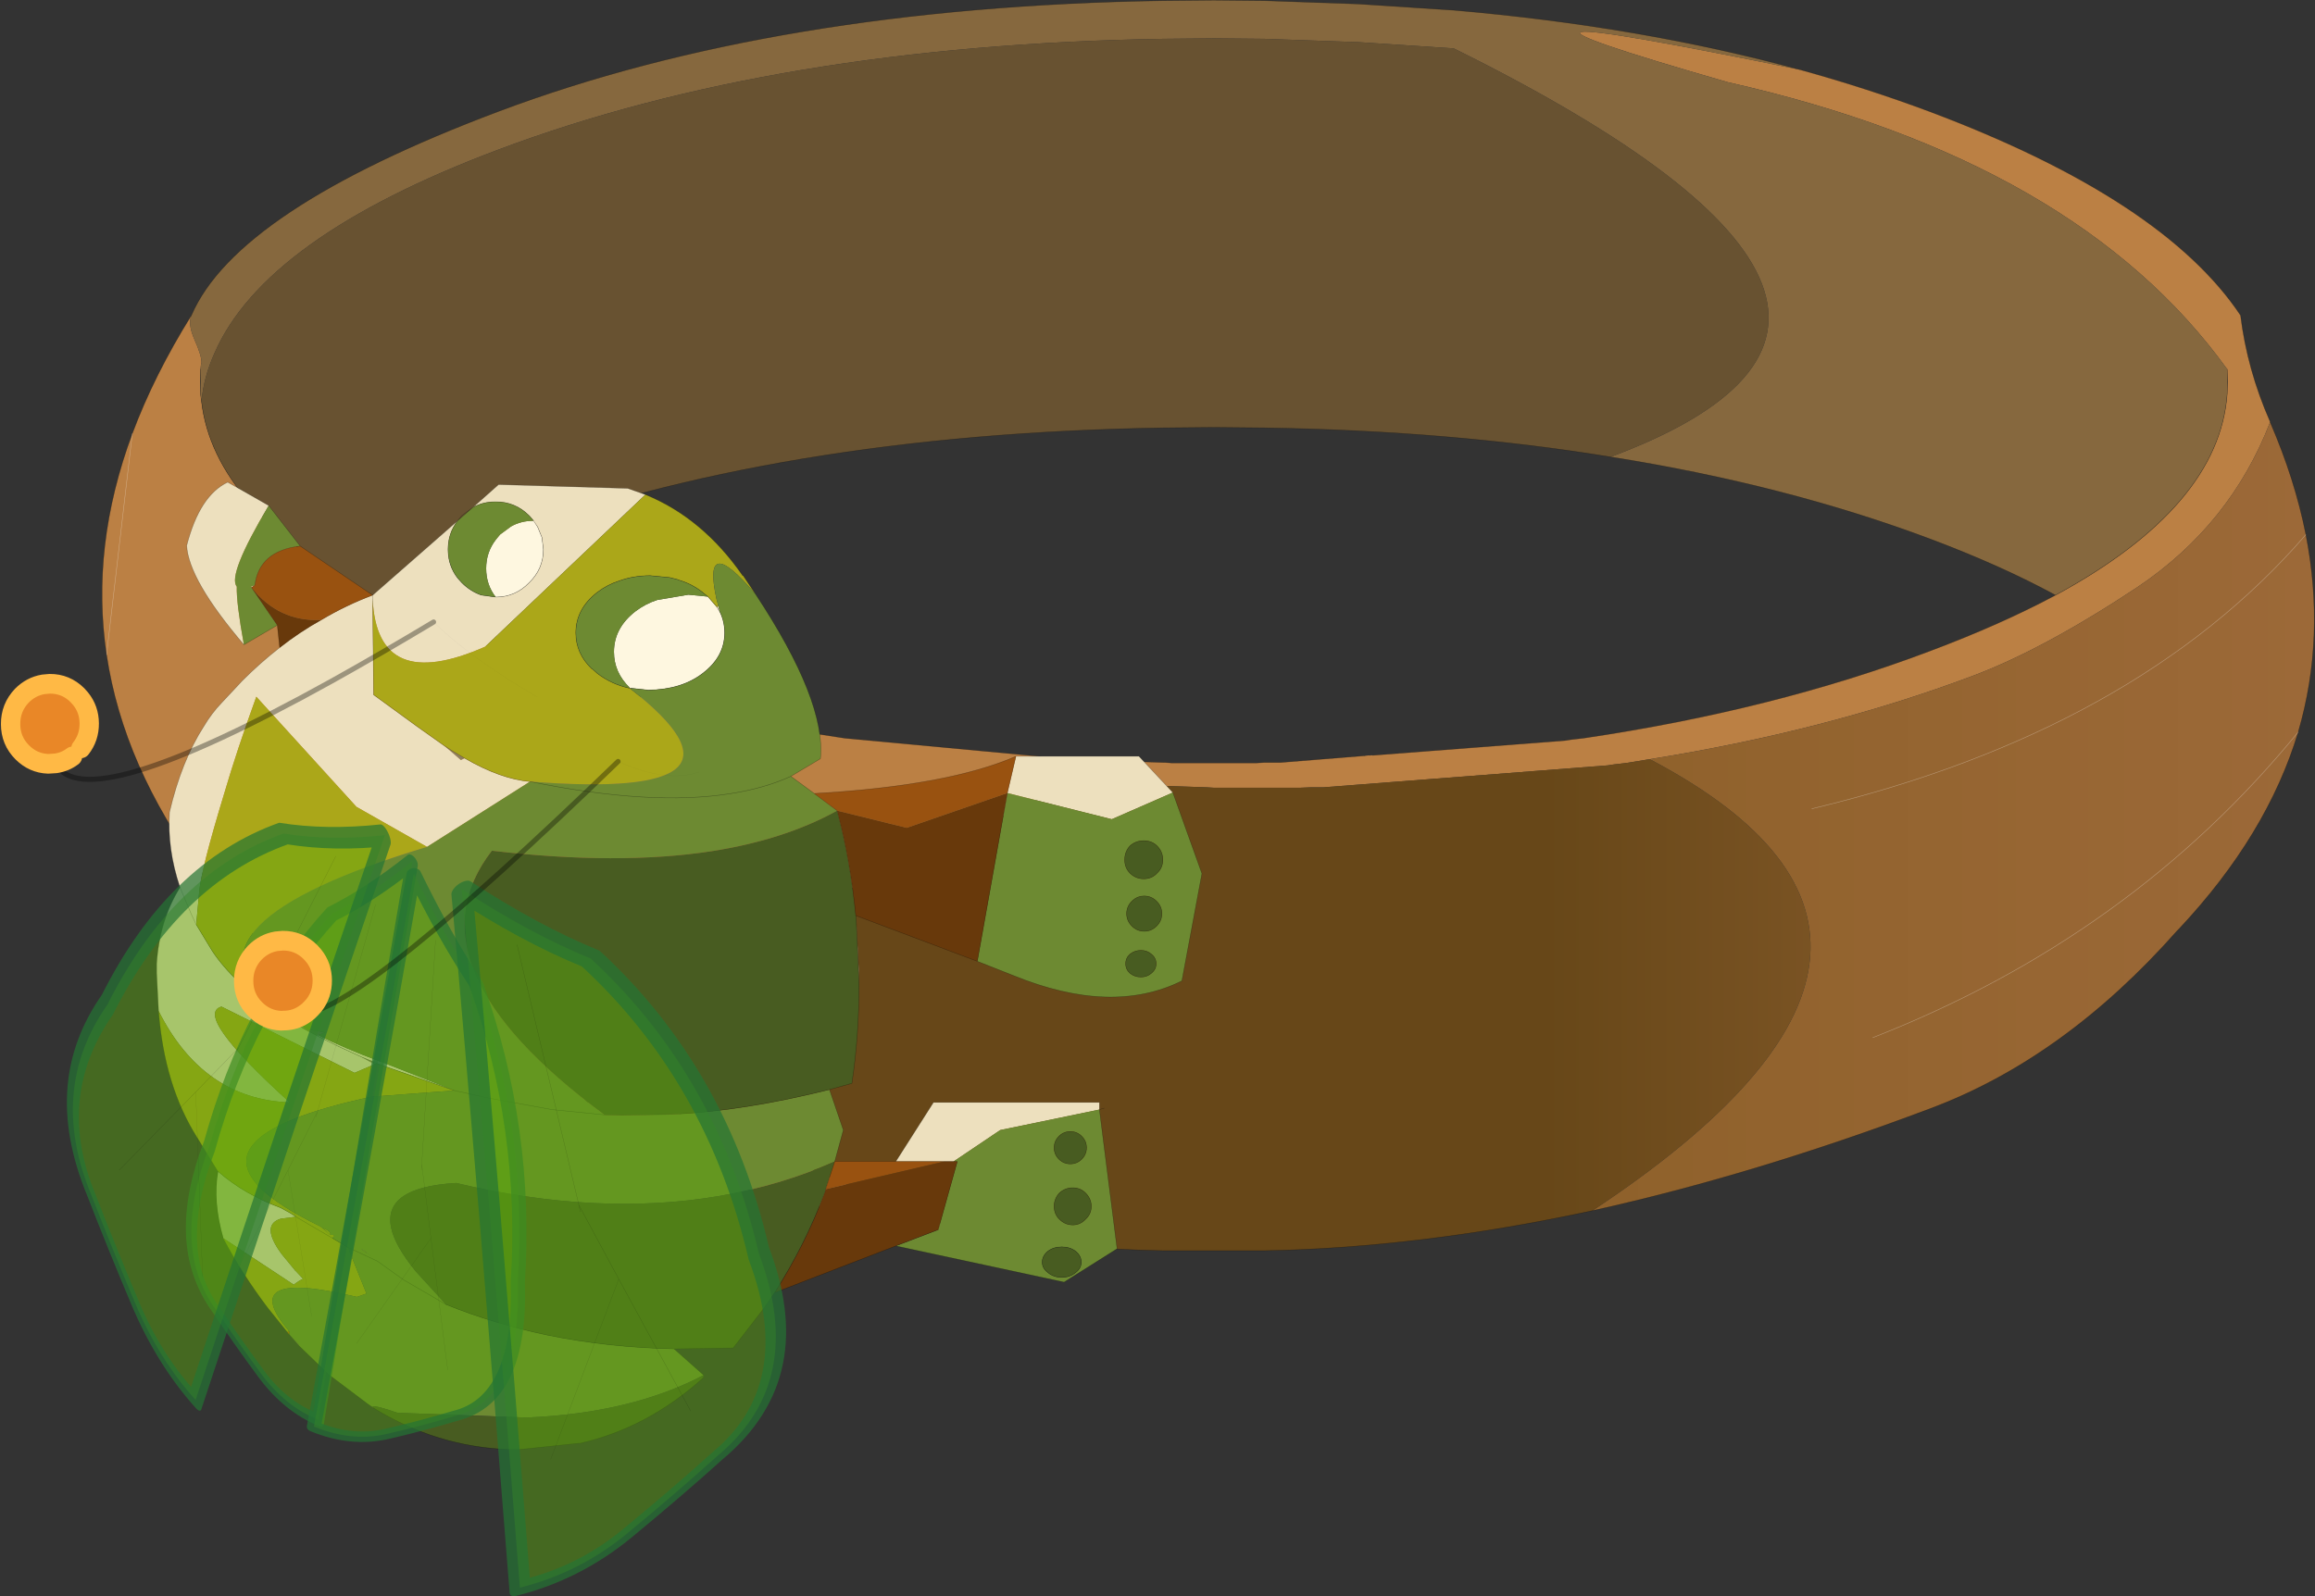 <?xml version="1.0" encoding="UTF-8"?>
<svg version="1.1" viewBox="0 0 112.87 77.847" xmlns="http://www.w3.org/2000/svg" xmlns:cc="http://creativecommons.org/ns#" xmlns:dc="http://purl.org/dc/elements/1.1/" xmlns:rdf="http://www.w3.org/1999/02/22-rdf-syntax-ns#" xmlns:xlink="http://www.w3.org/1999/xlink">
<rect x="0" y="0" width="112.87" height="77.847" fill="#333333" stroke="none"/>
<g transform="translate(-219.05 -174.34)">
<use transform="matrix(.465 0 0 .465 217.48 174.35)" width="246.05" height="169.35" xlink:href="#d"/>
</g>
<defs>
<g id="d" transform="translate(1.45)">
<use transform="translate(12.65)" width="231.95" height="131.15" xlink:href="#h"/>
<use transform="translate(-1.45,40.1)" width="129.4" height="129.25" xlink:href="#c"/>
</g>
<g id="h" transform="translate(-12.65)">
<path d="m190.7 7.3q7.05 1.95 13.6 4.4 24.45 9.2 32.55 21.35 0.7 5.7 3.1 11.15v0.05q-4.15 10.75-13.9 17.3-9.8 6.5-17.25 9.3-15.4 5.8-33.9 8.75l-2.45 0.4-1.3 0.15-0.65 0.1-29.8 2.3h-1.3l-1.2 0.05h-8.95l-0.85-0.05-9.3-0.3-4.5-0.25-47.9 22.8h7.2q6.1 8.4-12 10.8h8.4l32.65 13.8q-22.95-3.4-48.85-13.15-5.05-1.9-9.75-4.8-8.55-5.3-16.15-13.85l-0.2-0.2q-2.75-2.9-4.9-5.9-8.25-11.15-10-22.85-1.7-11.35 2.7-23.2 2.3-6.15 6.2-12.4-0.4 0.9 0.3 2.5 0.8 1.8 0.75 2.5l-0.05 0.15-0.05 0.5-0.05 1.3 0.05 1.3 0.1 0.75q1.3 11.35 17.95 20.35l4.6 2.3q3.9 1.85 8.5 3.55 16.4 6.2 36.4 9.15l24.1 2.25 9.3 0.3h0.2l0.65 0.05-0.65-0.05 0.65 0.05h8.95l0.8-0.05h1.7l8.7-0.7h0.15l0.45-0.05h0.35l20.15-1.55 0.65-0.1 1.3-0.15q19.95-2.95 36.35-9.15 7.45-2.8 13.15-5.85 17.15-9.3 18-21.1l0.05-1.3-0.05-1.3q-15.75-21.85-52.35-30.1-34.45-9.9 7.6-1.3m-76.1 73.55v-1.2 1.2m-101.5-12.2 2.7-23.2-2.7 23.2" fill="#bb8044" fill-rule="evenodd"/>
<path d="m239.95 44.2v0.05q2.6 6 3.75 11.8 2.1 10.75-0.8 20.7-3.25 10.8-12.5 20.65l-0.2 0.2q-11.85 13.4-25.9 18.65-18.45 6.95-35.4 10.7 42.5-28.15 6-47.35 18.5-2.95 33.9-8.75 7.45-2.8 17.25-9.3 9.75-6.55 13.9-17.3v-0.05m-41.65 64.6q27.1-10.6 44.6-32.05-17.5 21.45-44.6 32.05m-6.4-24q34-8.15 51.8-28.75-17.8 20.6-51.8 28.75" fill="url(#k)" fill-rule="evenodd"/>
<path d="m22 33.05q4.75-11.05 32.1-21.35 29.2-11 69.8-11.65l5.2-0.05h0.2l5.2 0.05 9.9 0.35 9.95 0.65q19.7 1.7 36.35 6.25-42.05-8.6-7.6 1.3 36.6 8.25 52.35 30.1v2.6q-0.85 11.8-18 21.1-5.7-3.1-13.15-5.9-15.2-5.7-33.5-8.6 39.95-14.9-16.45-42.85l-9.95-0.65-9.9-0.35-5.2-0.05h-0.2l-5.2 0.05q-40.6 0.65-69.8 11.65-24.45 9.2-29.7 21.35-1.1 2.45-1.35 5l-0.1-0.75v-2.6l0.05-0.5 0.05-0.15q0.05-0.7-0.75-2.5-0.7-1.6-0.3-2.5" fill="#86683e" fill-rule="evenodd"/>
<path d="m168.9 126.95q-18.05 3.9-34.4 4.2h-10.6q-10.15-0.2-20.95-1.75l-32.65-13.8h-8.4q18.1-2.4 12-10.8h-7.2l47.9-22.8 4.5 0.25 9.3 0.3 0.85 0.05h8.95l1.2-0.05h1.3l29.8-2.3 0.65-0.1 1.3-0.15 2.45-0.4q36.5 19.2-6 47.35" fill="url(#j)" fill-rule="evenodd"/>
<path d="m23.05 42.05q0.25-2.55 1.35-5 5.25-12.15 29.7-21.35 29.2-11 69.8-11.65l5.2-0.05h0.2l5.2 0.05 9.9 0.35 9.95 0.65q56.4 27.95 16.45 42.85-16.85-2.75-36.3-3.05l-5.2-0.05h-0.2l-5.2 0.05q-40.6 0.65-69.8 11.65-7.45 2.8-13.1 5.9-16.65-9-17.95-20.35" fill="#685231" fill-rule="evenodd"/>
<path d="m190.7 7.3q7.05 1.95 13.6 4.4 24.45 9.2 32.55 21.35 0.7 5.7 3.1 11.15v0.05q2.6 6 3.75 11.8 2.1 10.75-0.8 20.7-3.25 10.8-12.5 20.65l-0.2 0.2q-11.85 13.4-25.9 18.65-18.45 6.95-35.4 10.7-18.05 3.9-34.4 4.2h-10.6q-10.15-0.2-20.95-1.75-22.95-3.4-48.85-13.15-5.05-1.9-9.75-4.8-8.55-5.3-16.15-13.85l-0.2-0.2q-2.75-2.9-4.9-5.9-8.25-11.15-10-22.85-1.7-11.35 2.7-23.2 2.3-6.15 6.2-12.4 4.75-11.05 32.1-21.35 29.2-11 69.8-11.65l5.2-0.05h0.2l5.2 0.05 9.9 0.35 9.95 0.65q19.7 1.7 36.35 6.25m44.75 31.4 0.05 1.3-0.05 1.3q-0.85 11.8-18 21.1-5.7 3.05-13.15 5.85-16.4 6.2-36.35 9.15l-1.3 0.15-0.65 0.1-20.15 1.55m-0.25 0h-0.1m-0.45 0.05h-0.15l-8.7 0.7h-1.7l-0.8 0.05h-8.95l-0.65-0.05h-0.2l-9.3-0.3v1.2m56.2-32.95q18.3 2.9 33.5 8.6 7.45 2.8 13.15 5.9m-46.65-14.5q-16.85-2.75-36.3-3.05l-5.2-0.05h-0.2l-5.2 0.05q-40.6 0.65-69.8 11.65-7.45 2.8-13.1 5.9l4.6 2.3q3.9 1.85 8.5 3.55 16.4 6.2 36.4 9.15l24.1 2.25m21.6 0.3h-1.3m-111.95-41.25v2.6l0.1 0.75q1.3 11.35 17.95 20.35" fill="none" stroke="#000" stroke-linecap="round" stroke-linejoin="round" stroke-opacity=".353" stroke-width=".05"/>
<path d="m243.7 56.05q-17.8 20.6-51.8 28.75m51-8.05q-17.5 21.45-44.6 32.05m-182.5-63.35-2.7 23.2" fill="none" stroke="#fff" stroke-linecap="round" stroke-linejoin="round" stroke-opacity=".353" stroke-width=".05"/>
</g>
<linearGradient id="k" x1="-819.2" x2="819.2" gradientTransform="matrix(.135 0 0 .06 133.8 82.1)" gradientUnits="userSpaceOnUse">
<stop stop-color="#835a1f" offset=".361"/>
<stop stop-color="#9c6938" offset="1"/>
</linearGradient>
<linearGradient id="j" x1="-819.2" x2="819.2" gradientTransform="matrix(.135 0 0 .06 133.8 82.1)" gradientUnits="userSpaceOnUse">
<stop stop-color="#674718" offset=".635"/>
<stop stop-color="#9c6938" offset="1"/>
</linearGradient>
<g id="c" transform="translate(-3.45 .7)">
<use transform="translate(23.25,9.4)" width="109.6" height="101.8" xlink:href="#g"/>
<use transform="matrix(.261 .308 .126 -.196 19.516 86.672)" width="77.05" height="214.35" xlink:href="#a"/>
<use transform="matrix(.261 .551 .175 -.127 6.226 65.753)" width="77.05" height="214.35" xlink:href="#a"/>
<use transform="matrix(-.368 .05 -.058 -.27 67.866 107.39)" width="77.05" height="214.35" xlink:href="#a"/>
<use transform="matrix(-.508 .369 -.181 -.25 101.04 100.17)" width="77.05" height="214.35" xlink:href="#a"/>
<use transform="matrix(-.214 -.214 .211 -.218 44.294 77.163)" width="190.35" height="169.8" xlink:href="#b"/>
</g>
<g id="g" transform="translate(-23.25,-9.4)">
<path d="m72.9 31.4-0.1-0.05h0.15l-0.05 0.05m-10.15-17.6-0.05-0.1 0.1 0.1h-0.05m-19.65 75.25h-0.1l-0.25-0.15 0.3 0.1 0.05 0.05m1.65 1.15v-0.05l1.1 0.85-0.6-0.45-0.5-0.35" fill="#b5a179" fill-rule="evenodd"/>
<path d="m53.35 37.35 0.85 0.55 1.35 0.8-0.4 0.2-1.8-1.55m-14.25 29.8 1.8 0.3-0.7 0.3-0.15 0.05-1.15-0.6-0.95-0.55 1.15 0.5m6.9 39.7-0.15-0.1 0.05-0.05 0.1 0.15m-7.85-6.55-1-1.15 1.05 1.1-0.05 0.05m6.5-30.3 1.35 0.55 0.1 0.25-1.45-0.8" fill="#8f7f5f" fill-rule="evenodd"/>
<path d="m96.6 55.6 0.25 5 0.05 1.8-0.3-6.8m-14.6-32.75 0.15-0.1 0.15 0.6-0.1-0.15-0.2-0.35m-46.7 41.85 2.6 1.8 1.2 0.65-1.15-0.5-0.15-0.1-2.65-1.7 0.15-0.15m4.9 3.05q2.7 1.35 6.45 2.75h0.05l7.75 3.05-7.9-2.75-0.25-0.1-0.3-0.15 0.3 0.15-0.2 0.1-0.1-0.25-1.35-0.55-1.85-0.85-0.65-0.3-2.1-1.05 0.15-0.05m5.65 39-0.5-0.35-0.05-0.05 0.05 0.05 0.5 0.35m-15.6-17.65-0.05-0.1 0.05 0.05v0.05m2.95-68.3-0.05-0.1 0.4-0.15-0.35 0.25m15.65 72.4 0.35 0.25-0.35-0.25" fill="#f2e4c1" fill-rule="evenodd"/>
<path d="m81.05 21.75 0.95 1.1 0.2 0.35 0.1 0.15q0.5 1 0.5 2.2 0 2.5-2.3 4.25-2.2 1.7-5.7 1.75l-1.85-0.2h-0.15l0.05-0.05q-1.65-1.6-1.65-3.75 0-2.5 2.25-4.25 1.05-0.8 2.3-1.2l3.25-0.55 2.05 0.2m-18.3-7.95h0.05l0.4 0.65 0.45 1.1 0.15 1.25q0 2.05-1.5 3.5-1.45 1.5-3.5 1.5-1-1.3-1-3t1-3l0.45-0.55 1.15-0.85q1.05-0.6 2.35-0.6" fill="#fef7e0" fill-rule="evenodd"/>
<path d="m62.8 13.8-0.1-0.1 0.5 0.75-0.4-0.65m-25 78.65h-0.05v-0.05l0.05 0.05m-0.15 1.45v0.05l-0.05-0.05h0.05" fill="#fff" fill-rule="evenodd"/>
<path d="m37.15 99.15-0.1-0.1-0.1-0.15 0.15-0.15 0.1 0.15-0.05 0.25" fill="#c06407" fill-rule="evenodd"/>
<path d="m37.6 93.9h0.05-0.05" fill="#fff024" fill-rule="evenodd"/>
<path d="m113.35 38.5h12.9l3.55 3.8-6.4 2.8-10.95-2.75 0.9-3.85m-12.6 42.5 3.95-6.2h17.4v0.75l-10.4 2.15-4.9 3.3h-6.05m-26.25-69.95-16.8 15.95q-11.35 5-11.8-5l0.1 10.05 4.6 3.35 2.75 1.95 1.8 1.55 0.4-0.2q3.8 2.2 6.85 2.45l-10.8 6.85-7.4-4.2-10.5-11.55q-2.05 5.65-3.35 10.1-2.5 8.2-2.65 10.5l-0.3 3.3 1.7 2.8q1.1 1.65 2.8 3.25l3.25 2.65 2.65 1.7 0.15 0.1 0.95 0.55 1.15 0.6 2.1 1.05 0.65 0.3 1.85 0.85 1.45 0.8-2.1 0.9-13.95-6.95q-3 0.85 7.15 10.05-9.1-0.35-13.75-9.6l-0.2-3.95v-1q0.3-4.55 2.45-8-1.35-4-1.1-7.9 1.25-5.35 3.6-9 0.8-1.35 1.85-2.45l2.2-2.35q1.9-1.9 3.9-3.45 2.1-1.65 4.35-2.9 2.6-1.55 5.4-2.6l8.9-7.8q-1 1.3-1 3t1 3l0.45 0.5q0.9 0.9 2.05 1.3l1.5 0.2q2.05 0 3.5-1.5 1.5-1.45 1.5-3.5l-0.15-1.25-0.45-1.1-0.5-0.75-0.35-0.4-0.05-0.05q-1.45-1.45-3.5-1.45-1.35 0-2.4 0.6l2.7-2.4 13.55 0.4 1.85 0.65m-42.1 15.75q-5.8-6.8-6-10.4 1.35-5.25 4.3-6.65l4.3 2.45q-4.35 7.3-3.35 8.5-0.05 1.7 0.75 6.1m13.5-4.8v-0.4 0.4m-20.2 30.25 1.2 2.85 0.5 1.05-0.5-1.05-1.2-2.85m4 29.8q2.75 2.4 6.55 3.8l1 0.55 0.55 0.35v0.05h0.05-0.05l-1.55 0.2q-1.95 0.6-0.25 3.2l0.35 0.5 1.4 1.7v0.05h0.05l0.8 0.85q-0.45 0.2-0.95 0.6h-0.05l-7.35-4.85q-1.1-3.85-0.55-7" fill="#ede0be" fill-rule="evenodd"/>
<path d="m74.5 11.05q6 2.45 10.2 8.5h0.05l1.3 1.95q-5.65-6.65-4.1 0.5l0.2 0.75-0.15 0.1-0.95-1.1-0.5-0.4-0.05-0.05q-1.15-0.9-2.55-1.3l-0.1-0.05-0.8-0.2-2.05-0.2q-1.75 0-3.25 0.55-1.25 0.4-2.3 1.2-2.25 1.75-2.25 4.25 0 2.15 1.65 3.75l0.1 0.05 0.5 0.45q1.5 1.15 3.35 1.55l0.1 0.05q15.05 11.75-10.5 9.75-3.05-0.25-6.85-2.45l-1.35-0.8-0.85-0.55-2.75-1.95-4.6-3.35-0.1-10.05q0.45 10 11.8 5l16.8-15.95m-22.9 36.95q-27 8.15-16.3 16.7l-0.15 0.15-3.25-2.65q-1.7-1.6-2.8-3.25l-1.7-2.8 0.3-3.3q0.15-2.3 2.65-10.5 1.3-4.45 3.35-10.1l10.5 11.55 7.4 4.2m-14.65 50.9-2.05-2.55q-2.65-3.5-4.65-7.25v-0.05l7.35 4.85 0.05 0.05v-0.05q0.5-0.4 0.95-0.6l-0.8-0.85-0.05-0.05-1.4-1.7-0.35-0.5q-1.7-2.6 0.25-3.2l1.55-0.2h0.05-0.05v-0.05l-0.55-0.35-1-0.55q-3.8-1.4-6.55-3.8l-0.05-0.05-2.15-3.5q-3.45-5.45-4.05-13.3 4.65 9.25 13.75 9.6-10.15-9.2-7.15-10.05l13.95 6.95 2.1-0.9 0.2-0.1 0.25 0.1 7.9 2.75-8.65 0.65q-20.35 4.35-9.2 11.5 1.55 1 3.8 2.1l0.2 0.15 0.85 0.75-0.8-0.75q0.95 0.4 0.8 0.75 0.7-0.05 0.25 0.3v0.05l1.6 0.95 1.95 4.85-1 0.35q-12.75-3.05-7.15 3.55l-0.15 0.15m9.45-7.45 2.45 1.75-2.45-1.75m-4.7-2.4-3.85-2.25-0.05-0.05 0.05 0.05 3.85 2.25h-0.05 0.05m3.55 1.5v0.05l-0.5-0.4 0.5 0.35" fill="#aba719" fill-rule="evenodd"/>
<path d="m112.45 42.35 10.95 2.75 6.4-2.8 3.05 8.5-2.1 11.25q-7.35 3.65-17.65-0.55l-3.8-1.5 3.15-17.65m-18.65 31.1 1.45 4.25-0.9 3.3q-11.5 5.05-25.4 4.35-6.9-0.35-14.3-2.1-7.75 0.45-6.8 4.75 0.4 1.85 2.55 4.5l3.2 3.5-4.3-2.5-0.1-0.05 0.1 0.05 4.3 2.5q5.1 2.05 10.6 3.2 6.35 1.3 13.3 1.45l3.1 2.75q-7.6 4-18.55 4.45l-13.55-0.5q-2.3-0.8-2.6-0.65l-0.05 0.05-0.5-0.35-0.05-0.05 0.05 0.05-4.05-3.05-3.15-3.05 0.05-0.05-1.05-1.1 0.05-0.25-0.1-0.15q-5.6-6.6 7.15-3.55l1-0.35-1.95-4.85-1.6-0.95v-0.05q0.45-0.35-0.25-0.3 0.15-0.35-0.8-0.75l0.8 0.75-0.85-0.75-0.2-0.15q-2.25-1.1-3.8-2.1-11.15-7.15 9.2-11.5l8.65-0.65-7.75-3.05h-0.05q-3.75-1.4-6.45-2.75l0.7-0.3-1.8-0.3-1.2-0.65-2.6-1.8q-10.7-8.55 16.3-16.7l10.8-6.85q25.55 2 10.5-9.75l0.05-0.05 1.85 0.2q3.5-0.05 5.7-1.75 2.3-1.75 2.3-4.25 0-1.2-0.5-2.2l-0.15-0.6-0.2-0.75q-1.55-7.15 4.1-0.5 7.4 11.2 6.8 17.25l-3.1 1.85 2.45 1.8 2.4 1.8q-5.5 3.05-13.15 4.25-9.75 1.5-23.05-0.05-9.35 12.1 11.8 27.7l-5.5-0.55-6.6-1.2-3.65-0.8 3.65 0.8 6.6 1.2 5.5 0.55 1.85 0.05 5.3-0.1q7.45-0.35 16.45-2.6m34.95-24.1q0-0.85-0.6-1.45-0.55-0.55-1.4-0.55t-1.45 0.55q-0.55 0.6-0.55 1.45t0.55 1.4q0.6 0.6 1.45 0.6t1.4-0.6q0.6-0.55 0.6-1.4m-55.95-18q-1.85-0.4-3.35-1.55l-0.5-0.45-0.1-0.05q-1.65-1.6-1.65-3.75 0-2.5 2.25-4.25 1.05-0.8 2.3-1.2 1.5-0.55 3.25-0.55l2.05 0.2 0.8 0.2 0.1 0.05q1.4 0.4 2.55 1.3l0.05 0.05 0.5 0.4-2.05-0.2-3.25 0.55q-1.25 0.4-2.3 1.2-2.25 1.75-2.25 4.25 0 2.15 1.65 3.75l-0.05 0.05m-10.4 9.8q12.75 2.6 21.1 1.25 3.5-0.55 6.25-1.8-2.75 1.25-6.25 1.8-8.35 1.35-21.1-1.25m38.35 48.7 4.45-1.7 2-7.15h-0.4l4.9-3.3 10.4-2.15 1.85 14.6-5.55 3.5-17.65-3.8m-64.85-65.1-3.5 2.05q-0.8-4.4-0.75-6.1-1-1.2 3.35-8.5l3.3 4.25q-4.3 0.5-4.75 4.1l-0.4 0.15 0.05 0.1 2.7 3.95m84.3 66.8q0-0.65-0.6-1.15-0.6-0.45-1.45-0.45t-1.45 0.45q-0.6 0.5-0.6 1.15t0.6 1.1q0.6 0.5 1.45 0.5t1.45-0.5q0.6-0.45 0.6-1.1m1.05-5.85q0-0.8-0.6-1.4-0.55-0.55-1.35-0.55t-1.4 0.55q-0.55 0.6-0.55 1.4t0.55 1.35q0.6 0.6 1.4 0.6t1.35-0.6q0.6-0.55 0.6-1.35m-2.2-7.85q-0.7 0-1.2 0.5t-0.5 1.2 0.5 1.2 1.2 0.5 1.2-0.5 0.5-1.2-0.5-1.2-1.2-0.5m6.25-18.6q-0.45 0.4-0.45 1t0.45 1q0.5 0.4 1.15 0.4t1.1-0.4q0.5-0.4 0.5-1t-0.5-1q-0.45-0.4-1.1-0.4t-1.15 0.4m2.8-5.55q-0.55-0.55-1.3-0.55t-1.3 0.55-0.55 1.3 0.55 1.3 1.3 0.55 1.3-0.55 0.55-1.3-0.55-1.3m-65.4-40 0.05 0.1q-1.3 0-2.35 0.6l-1.15 0.85-0.45 0.55q-1 1.3-1 3t1 3l-1.5-0.2q-1.15-0.4-2.05-1.3l-0.45-0.5q-1-1.3-1-3t1-3l1.6-1.4q1.05-0.6 2.4-0.6 2.05 0 3.5 1.45l0.05 0.05 0.35 0.4m-16.3 77.75-3.1-1.45 3.1 1.45 2.45 1.75-2.45-1.75m2.8 2-0.35-0.25 0.35 0.25m-7.5-4.4h-0.05 0.05m1.4 0-0.05-0.05-0.3-0.1 0.25 0.15h0.1l0.4 0.15-0.35-0.15h-0.05m1.65 1.15 0.5 0.4v-0.05l0.6 0.45-1.1-0.85v0.05" fill="#6d8a32" fill-rule="evenodd"/>
<path d="m96.55 55.2 0.05 0.4 0.3 6.8q0 5.4-0.75 10.4l-2.35 0.65q-9 2.25-16.45 2.6l-5.3 0.1-1.85-0.05q-21.15-15.6-11.8-27.7 13.3 1.55 23.05 0.05 7.65-1.2 13.15-4.25 1.4 5.25 1.95 11m32.2-5.85q0 0.85-0.6 1.4-0.55 0.6-1.4 0.6t-1.45-0.6q-0.55-0.55-0.55-1.4t0.55-1.45q0.6-0.55 1.45-0.55t1.4 0.55q0.6 0.6 0.6 1.45m-34.4 31.65-0.95 2.9-0.05 0.25q-2.1 5.6-5.3 10.6l-1.1 1.6-3.25 4.2-6.2 0.1q-6.95-0.15-13.3-1.45-5.5-1.15-10.6-3.2l-3.2-3.5q-2.15-2.65-2.55-4.5-0.95-4.3 6.8-4.75 7.4 1.75 14.3 2.1 13.9 0.7 25.4-4.35m-13.75 22.4-0.05 0.3q-5.85 5.25-12.9 6.85h-0.15l-6.2 0.65h-1.15q-7.6-0.3-14.15-4.35l-0.1-0.15q0.3-0.15 2.6 0.65l13.55 0.5q10.95-0.45 18.55-4.45m38.45-25.55q0.7 0 1.2 0.5t0.5 1.2-0.5 1.2-1.2 0.5-1.2-0.5-0.5-1.2 0.5-1.2 1.2-0.5m2.2 7.85q0 0.8-0.6 1.35-0.55 0.6-1.35 0.6t-1.4-0.6q-0.55-0.55-0.55-1.35t0.55-1.4q0.6-0.55 1.4-0.55t1.35 0.55q0.6 0.6 0.6 1.4m-1.05 5.85q0 0.65-0.6 1.1-0.6 0.5-1.45 0.5t-1.45-0.5q-0.6-0.45-0.6-1.1t0.6-1.15q0.6-0.45 1.45-0.45t1.45 0.45q0.6 0.5 0.6 1.15m7.9-37.85q0.55 0.55 0.55 1.3t-0.55 1.3-1.3 0.55-1.3-0.55-0.55-1.3 0.55-1.3 1.3-0.55 1.3 0.55m-2.8 5.55q0.5-0.4 1.15-0.4t1.1 0.4q0.5 0.4 0.5 1t-0.5 1q-0.45 0.4-1.1 0.4t-1.15-0.4q-0.45-0.4-0.45-1t0.45-1" fill="#485c21" fill-rule="evenodd"/>
<path d="m113.35 38.5-0.9 3.85-10.55 3.65-7.3-1.8-2.4-1.8q14-0.8 21.15-3.9m-19 42.5h11.45l-12.4 2.9 0.95-2.9m-56.05-64.55 7.6 5.15q-2.8 1.05-5.4 2.6-4.45 0.2-7.3-3.4l0.35-0.25q0.45-3.6 4.75-4.1" fill="#995210" fill-rule="evenodd"/>
<path d="m109.3 60-12.75-4.8q-0.55-5.75-1.95-11l7.3 1.8 10.55-3.65-3.15 17.65m-15.9 23.9 12.4-2.9h1.4l-2 7.15-4.45 1.7-12.7 4.9q3.2-5 5.3-10.6l0.05-0.25m-57.25-56.8-0.25-2.35-2.7-3.95q2.85 3.6 7.3 3.4-2.25 1.25-4.35 2.9" fill="#68390b" fill-rule="evenodd"/>
<path d="m129.8 42.3-3.55-3.8h-12.9l-0.9 3.85-3.15 17.65-12.75-4.8 0.05 0.4 0.25 5 0.05 1.8q0 5.4-0.75 10.4l-2.35 0.65 1.45 4.25-0.9 3.3h6.4l3.95-6.2h17.4v0.75l0.5-0.15m7.2-33.1 3.05 8.5-2.1 11.25q-7.35 3.65-17.65-0.55l-3.8-1.5m19.45-10.65q0 0.85-0.6 1.4-0.55 0.6-1.4 0.6t-1.45-0.6q-0.55-0.55-0.55-1.4t0.55-1.45q0.6-0.55 1.45-0.55t1.4 0.55q0.6 0.6 0.6 1.45m-42.7-27.85-1.3-1.95h-0.05q-4.2-6.05-10.2-8.5m-28.6 10.95 0.1 10.05 4.6 3.35 2.75 1.95 0.85 0.55 1.35 0.8q3.8 2.2 6.85 2.45m10.4-9.8q-1.85-0.4-3.35-1.55l-0.5-0.45-0.1-0.05q-1.65-1.6-1.65-3.75 0-2.5 2.25-4.25 1.05-0.8 2.3-1.2 1.5-0.55 3.25-0.55l2.05 0.2 0.8 0.2 0.1 0.05q1.4 0.4 2.55 1.3l0.05 0.05 0.5 0.4 0.95 1.1 0.2 0.35 0.1 0.15q0.5 1 0.5 2.2 0 2.5-2.3 4.25-2.2 1.7-5.7 1.75l-1.85-0.2h-0.15m13.25-9.85q7.4 11.2 6.8 17.25l-3.1 1.85 2.45 1.8q14-0.8 21.15-3.9m-18.75 5.7-2.4-1.8m-2.45-1.8q-2.75 1.25-6.25 1.8-8.35 1.35-21.1-1.25m-7.95 32.4 3.65 0.8 6.6 1.2 5.5 0.55m26.4-20.5 0.3 6.8m-2.55 18.6-0.95 2.9-0.05 0.25q-2.1 5.6-5.3 10.6l12.7-4.9 4.45-1.7 2-7.15h-6.45m-12.7 13.75-1.1 1.6-3.25 4.2-6.2 0.1 3.1 2.75m-0.05 0.3q-5.85 5.25-12.9 6.85h-0.15l-6.2 0.65h-1.15q-7.6-0.3-14.15-4.35l-0.15-0.1-0.5-0.35-4.05-3.05-3.15-3.05-1-1.15-0.1-0.1-0.1-0.15-2.05-2.55q-2.65-3.5-4.65-7.25l-0.05-0.1q-1.1-3.85-0.55-7l-2.15-3.5q-3.45-5.45-4.05-13.3l-0.2-3.95v-1q0.3-4.55 2.45-8-1.35-4-1.1-7.9 1.25-5.35 3.6-9 0.8-1.35 1.85-2.45l2.2-2.35q1.9-1.9 3.9-3.45l-0.25-2.35-3.5 2.05q-5.8-6.8-6-10.4 1.35-5.25 4.3-6.65l4.3 2.45 3.3 4.25 7.6 5.15 8.9-7.8 0.45-0.55 1.15-0.85 2.7-2.4 13.55 0.4 1.85 0.65m44.55 66.8q0.7 0 1.2 0.5t0.5 1.2-0.5 1.2-1.2 0.5-1.2-0.5-0.5-1.2 0.5-1.2 1.2-0.5m2.2 7.85q0 0.8-0.6 1.35-0.55 0.6-1.35 0.6t-1.4-0.6q-0.55-0.55-0.55-1.35t0.55-1.4q0.6-0.55 1.4-0.55t1.35 0.55q0.6 0.6 0.6 1.4m-1.05 5.85q0 0.65-0.6 1.1-0.6 0.5-1.45 0.5t-1.45-0.5q-0.6-0.45-0.6-1.1t0.6-1.15q0.6-0.45 1.45-0.45t1.45 0.45q0.6 0.5 0.6 1.15m1.9-16 1.85 14.6-5.55 3.5-17.65-3.8m27.35-36.15q0.55 0.55 0.55 1.3t-0.55 1.3-1.3 0.55-1.3-0.55-0.55-1.3 0.55-1.3 1.3-0.55 1.3 0.55m-2.8 5.55q0.5-0.4 1.15-0.4t1.1 0.4q0.5 0.4 0.5 1t-0.5 1q-0.45 0.4-1.1 0.4t-1.15-0.4q-0.45-0.4-0.45-1t0.45-1m-30.7-15.05q1.4 5.25 1.95 11m-33.85-41.5-0.35-0.4-0.05-0.05q-1.45-1.45-3.5-1.45-1.35 0-2.4 0.6l-1.6 1.4q-1 1.3-1 3t1 3l0.45 0.5q0.9 0.9 2.05 1.3l1.5 0.2m3.9-8.1 0.5 0.75 0.45 1.1 0.15 1.25q0 2.05-1.5 3.5-1.45 1.5-3.5 1.5m-12.9-0.2v0.4m-12.7-1.2 2.7 3.95m-2.35-4.2q0.45-3.6 4.75-4.1m-5.1 4.35 0.35-0.25m2.6 6.55q2.1-1.65 4.35-2.9 2.6-1.55 5.4-2.6m-10.75 43.25-3.25-2.65q-1.7-1.6-2.8-3.25l-1.7-2.8-0.5-1.05-1.2-2.85m12.25 14.4-0.15-0.1-2.65-1.7m2.8 1.8 0.95 0.55 1.15 0.6 2.1 1.05 0.65 0.3 1.85 0.85 1.35 0.55 0.3 0.15 0.25 0.1 7.9 2.75m-12.75 15.5 1.6 0.95 3.1 1.45m2.8 2 0.1 0.05 4.3 2.5m-16.35-9.6-1-0.55q-3.8-1.4-6.55-3.8l-0.05-0.05m7.6 4.4 0.55 0.35 0.05 0.05 3.85 2.25m7.5 4.4-2.8-2m47.4-18q-9 2.25-16.45 2.6l-5.3 0.1-1.85-0.05m7.3 24.55q-6.95-0.15-13.3-1.45-5.5-1.15-10.6-3.2" fill="none" stroke="#000" stroke-linecap="round" stroke-linejoin="round" stroke-opacity=".353" stroke-width=".05"/>
</g>
<g id="a" transform="translate(-14,3.85)">
<use transform="translate(14,-3.85)" width="77.05" height="214.35" xlink:href="#f"/>
</g>
<g id="f" transform="translate(-14,3.85)">
<path d="m48.65 19.35-3.2 50.6 26.85-35.95-26.85 35.95-1.85 28.3 0.45-2.15-0.45 2.15 1.85-28.3 3.2-50.6m0.65-17.7q9.4-2 19.8-3.3 10.4-1.35 19.95 6.5-34.75 115.55-60.55 203.65-4.8-25.65-10.65-44.85-5.7-57.3 6.15-114.65 5.95-44.65 25.3-47.35m-5.7 96.6-17.15 83.95 17.15-83.95" fill="#59a50e" fill-opacity=".471" fill-rule="evenodd"/>
<path d="m72.3 34-26.85 35.95-1.85 28.3 0.45-2.15m1.4-26.15 3.2-50.6m-22.2 162.85 17.15-83.95" fill="none" stroke="#000" stroke-linecap="round" stroke-linejoin="round" stroke-opacity=".251" stroke-width=".05"/>
<path d="m49.3 1.65q9.4-2 19.8-3.3 10.4-1.35 19.95 6.5-34.75 115.55-60.55 203.65-4.8-25.65-10.65-44.85-5.7-57.3 6.15-114.65 5.95-44.65 25.3-47.35" fill="none" stroke="#247534" stroke-linecap="round" stroke-linejoin="round" stroke-opacity=".702" stroke-width="4"/>
</g>
<g id="b" transform="translate(22.7,9.6)">
<use transform="translate(-22.7,-9.6)" width="190.35" height="169.8" xlink:href="#e"/>
</g>
<g id="e" transform="translate(22.7,9.6)">
<path d="m28.95 21.1-1.5 0.1q-4.4 0-7.5-3.1t-3.1-7.5l0.1-1.55q0.5 4.7 3.95 8.15 3.4 3.4 8.05 3.9-4.65-0.5-8.05-3.9-3.45-3.45-3.95-8.15 0.45-3.3 2.85-5.75-0.2 0.9-0.25 1.9v0.05q-0.45 1.7-0.65 3.6 2.2 8.3 11.1 9.75 1.9 0.25 3.95-0.6l0.3-0.15 0.9 0.05-0.2 0.2q-2.55 2.55-6 3" fill="url(#i)" fill-rule="evenodd"/>
<path d="m21.4-2.75q3.85-3.5 9.2-3.5 5.7 0 9.7 4.05 4 4 4.05 9.7-0.05 4.5-2.6 8-3.4 2.35-6.6 2.4l-0.9-0.05h-0.35l0.05 0.15q-2.05 0.85-3.95 0.6-8.9-1.45-11.1-9.75 0.2-1.9 0.65-3.6v-0.05q0.05-1 0.25-1.9l0.05-0.45q0.5-2.95 1.55-5.6m140.3 24.1q-3.4 2.35-6.6 2.4l-0.9-0.05h-0.35l0.05 0.15q-2.05 0.85-3.95 0.6-8.9-1.45-11.1-9.75 0.2-1.9 0.65-3.6v-0.05q0.05-1 0.25-1.9l0.05-0.45q0.3-1.65 0.75-3.2l0.8-2.4q3.85-3.5 9.2-3.5 5.7 0 9.7 4.05 4 4 4.05 9.7-0.05 4.5-2.6 8" fill="#e98727" fill-rule="evenodd"/>
<path d="m17.1 5.05q-13.1 16.1-17.1 137.95m140.55-137.5-1-0.4q-20.2-6.95-48.85 87.5-5.4 17.9-11.15 39.4m-59.7-129.15q-1.45 0.55-2.75 2.2" fill="none" stroke="#000" stroke-linecap="round" stroke-linejoin="round" stroke-opacity=".341" stroke-width="1.75"/>
<path d="m0 143q-17.3 6.5-22.7 17.2m102.25-28.2q-17.6 0.1-44 7.05" fill="none" stroke="#000" stroke-linecap="round" stroke-linejoin="round" stroke-opacity=".102" stroke-width=".05"/>
<path d="m21.4-2.75q3.85-3.5 9.2-3.5 5.7 0 9.7 4.05 4 4 4.05 9.7-0.05 4.5-2.6 8l-1.45 1.7q-4 4-9.7 4l-1.65-0.1q-4.65-0.5-8.05-3.9-3.45-3.45-3.95-8.15l-0.05-1.55q-0.05-1.3 0.2-2.45 0.65-4.15 3.8-7.25l0.5-0.55m140.3 24.1-1.45 1.7q-4 4-9.7 4l-1.65-0.1q-4.65-0.5-8.05-3.9-3.45-3.45-3.95-8.15m2.65-9.8q-2 2.6-2.5 5.8m2.5-5.8 1.3-1.45 0.5-0.55q3.85-3.5 9.2-3.5 5.7 0 9.7 4.05 4 4 4.05 9.7-0.05 4.5-2.6 8" fill="none" stroke="#ffb945" stroke-linecap="round" stroke-linejoin="round" stroke-width="6.75"/>
</g>
<linearGradient id="i" x1="-819.2" x2="819.2" gradientTransform="matrix(.004 -.003 .5 .866 12.1 .7)" gradientUnits="userSpaceOnUse">
<stop stop-color="#d57311" offset="0"/>
<stop stop-color="#8d7761" offset=".871"/>
</linearGradient>
</defs>
</svg>
